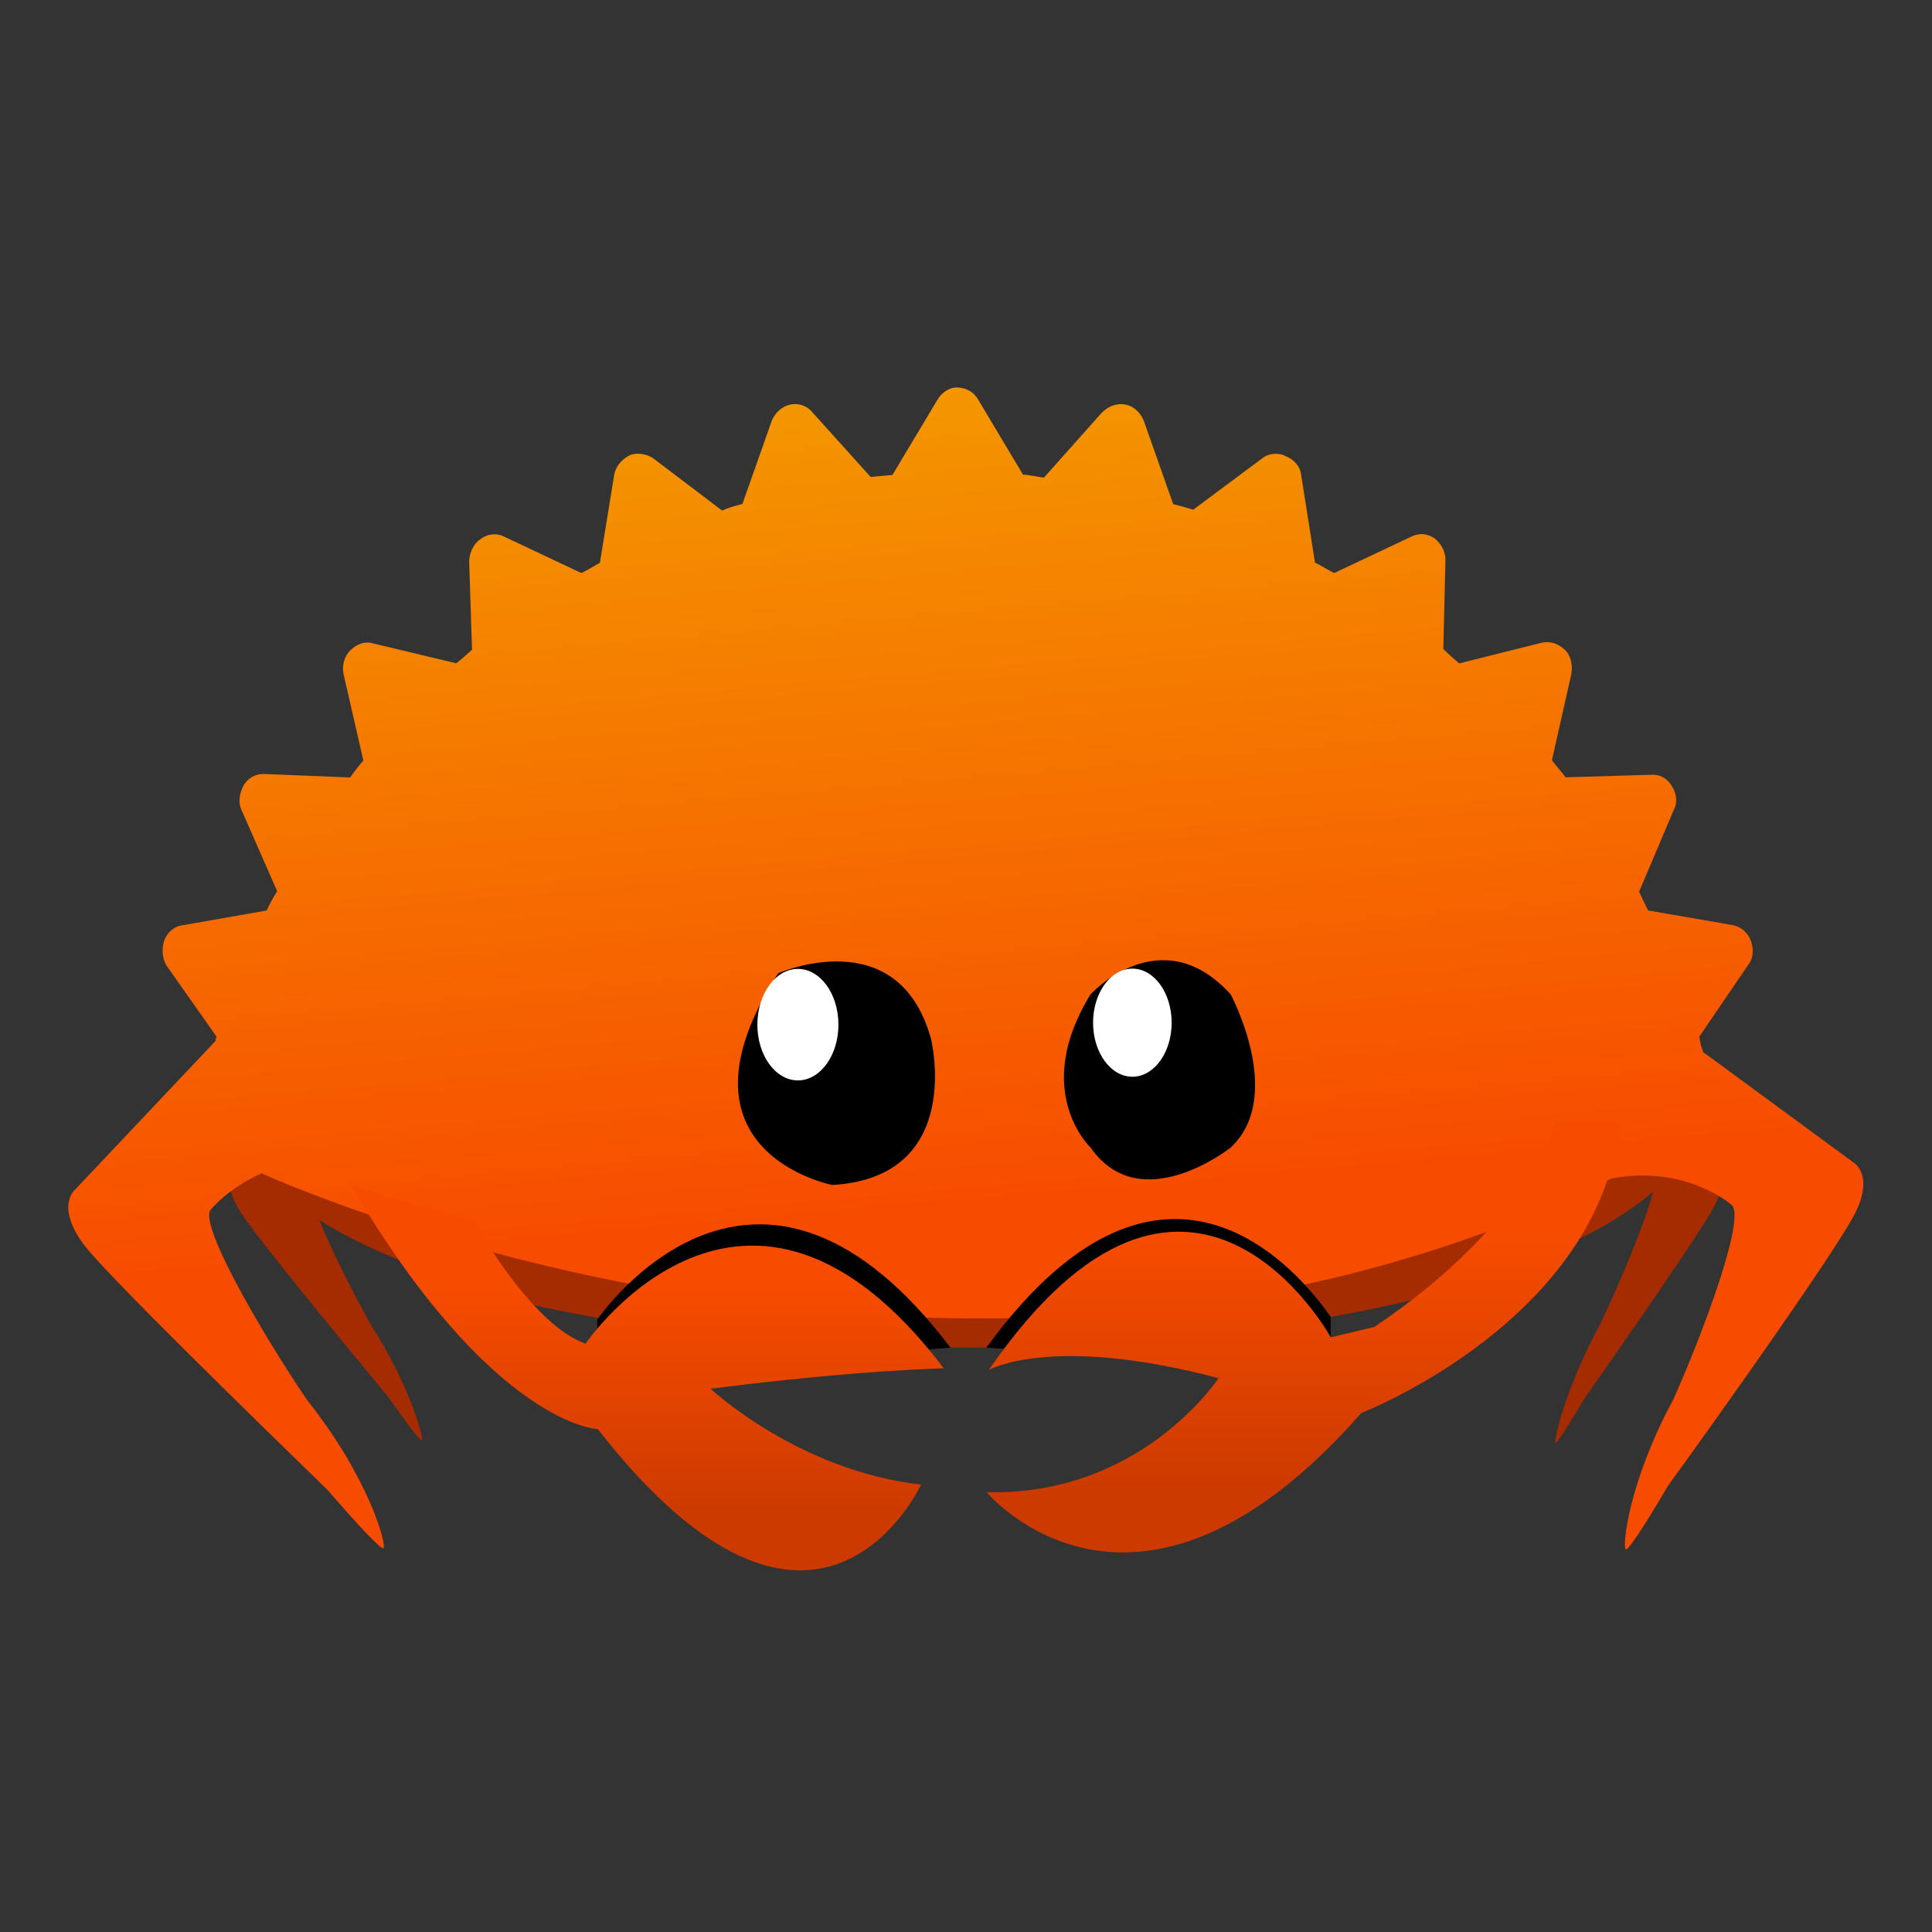 <?xml version="1.0" encoding="UTF-8"?>
<!-- Generated by Pixelmator Pro 2.4.2 -->
<svg width="128" height="128" viewBox="0 0 128 128" xmlns="http://www.w3.org/2000/svg" xmlns:xlink="http://www.w3.org/1999/xlink">
    <rect x="0" y="0" width="128" height="128" fill="#333333" stroke="none"/>
    <g id="Layer-1">
        <g id="Group">
            <path id="Path" fill="#a52b00" stroke="none" d="M 63.717 59.463 C 50.785 59.463 39.035 61.017 30.337 63.551 L 30.337 85.194 C 39.035 87.727 50.785 89.282 63.717 89.282 C 78.518 89.282 91.769 87.246 100.669 84.036 L 100.669 64.709 C 91.769 61.499 78.518 59.463 63.717 59.463"/>
        </g>
        <g id="g1">
            <path id="path1" fill="#a52b00" stroke="none" d="M 114 77.048 L 112.484 73.907 C 112.492 73.788 112.498 73.669 112.498 73.549 C 112.498 69.989 108.796 66.708 102.568 64.081 L 102.568 83.017 C 105.474 81.791 107.832 80.423 109.518 78.95 C 109.022 80.946 107.324 84.983 105.971 87.822 C 103.747 91.882 102.942 95.417 103.045 95.592 C 103.111 95.702 103.87 94.531 104.988 92.635 C 107.592 88.925 112.526 81.842 113.512 80.038 C 114.629 77.993 114 77.048 114 77.048"/>
        </g>
        <g id="g2">
            <path id="path2" fill="#a52b00" stroke="none" d="M 15.9 73.756 C 15.9 74.442 16.038 75.118 16.304 75.78 L 15.396 77.396 C 15.396 77.396 14.669 78.339 15.95 80.33 C 17.079 82.085 22.737 88.956 25.724 92.554 C 27.007 94.398 27.876 95.535 27.952 95.425 C 28.072 95.251 27.155 91.788 24.607 87.836 C 23.419 85.714 21.999 82.903 21.147 80.826 C 23.526 82.332 26.639 83.698 30.337 84.873 L 30.337 62.64 C 21.425 65.472 15.9 69.406 15.9 73.756"/>
        </g>
        <g id="g3">
            <linearGradient id="linearGradient1" x1="66.368" y1="106.269" x2="59.348" y2="26.033" gradientUnits="userSpaceOnUse">
                <stop offset="1e-05" stop-color="#f74c00" stop-opacity="1"/>
                <stop offset="0.33" stop-color="#f74c00" stop-opacity="1"/>
                <stop offset="1" stop-color="#f49600" stop-opacity="1"/>
            </linearGradient>
            <path id="path3" fill="url(#linearGradient1)" stroke="none" d="M 62.087 26.521 L 59.124 31.47 C 58.643 31.512 58.161 31.554 57.68 31.596 L 53.83 27.325 C 53.467 26.871 52.884 26.68 52.329 26.809 C 51.775 26.938 51.328 27.382 51.13 27.884 L 49.186 33.39 C 48.712 33.513 48.237 33.635 47.85 33.831 L 43.261 30.351 C 42.831 30.065 42.175 29.961 41.708 30.164 C 41.167 30.454 40.801 30.89 40.69 31.466 L 39.744 37.289 C 39.357 37.484 38.977 37.76 38.51 37.963 L 33.45 35.576 C 32.94 35.297 32.298 35.353 31.845 35.716 C 31.385 35.999 31.113 36.589 31.082 37.157 L 31.273 43.042 C 30.973 43.311 30.6 43.667 30.22 43.943 L 24.77 42.641 C 24.188 42.45 23.64 42.659 23.194 43.103 C 22.821 43.459 22.636 44.122 22.765 44.676 L 24.073 50.383 C 23.78 50.732 23.487 51.081 23.202 51.51 L 17.522 51.279 C 16.953 51.248 16.413 51.538 16.134 52.048 C 15.855 52.557 15.751 53.213 16.041 53.754 L 18.363 59.048 C 18.077 59.477 17.872 59.9 17.666 60.322 L 12.172 61.288 C 11.53 61.344 11.084 61.787 10.885 62.29 C 10.694 62.872 10.75 63.514 11.033 63.975 L 14.356 68.696 C 14.283 68.784 14.29 68.864 14.297 68.944 L 4.974 78.815 C 4.974 78.815 3.614 79.904 5.625 82.558 C 7.44 84.825 16.808 93.95 21.758 98.772 C 23.828 101.178 25.252 102.67 25.405 102.576 C 25.625 102.314 24.43 97.891 20.342 92.751 C 17.186 88.095 13.083 80.935 13.982 80.129 C 13.982 80.129 15.073 78.74 17.33 77.734 C 17.33 77.734 17.33 77.734 17.33 77.734 C 17.243 77.661 17.243 77.661 17.33 77.734 C 17.33 77.734 63.751 99.14 106.779 78.074 C 111.712 77.157 114.693 79.807 114.693 79.807 C 115.719 80.445 113.047 87.794 110.886 92.672 C 107.892 98.189 107.462 102.512 107.717 102.651 C 107.884 102.717 108.955 101.088 110.502 98.446 C 114.326 93.179 121.448 83.097 122.769 80.637 C 124.303 77.835 122.774 76.998 122.774 76.998 L 112.838 69.702 C 112.73 69.388 112.622 69.074 112.587 68.673 L 115.811 63.944 C 116.177 63.507 116.201 62.858 115.992 62.311 C 115.782 61.763 115.346 61.397 114.77 61.286 L 109.188 60.319 C 108.992 59.932 108.79 59.464 108.594 59.077 L 110.873 53.704 C 111.152 53.194 111.095 52.552 110.725 52.019 C 110.442 51.558 109.933 51.279 109.371 51.329 L 103.727 51.499 C 103.451 51.119 103.095 50.746 102.819 50.366 L 104.1 44.675 C 104.211 44.099 104.075 43.464 103.719 43.091 C 103.276 42.645 102.693 42.453 102.138 42.583 L 96.679 43.95 C 96.33 43.657 95.981 43.364 95.625 42.991 L 95.762 37.158 C 95.793 36.589 95.503 36.049 95.067 35.683 C 94.55 35.323 93.981 35.292 93.441 35.582 L 88.394 37.964 C 87.972 37.759 87.542 37.473 87.12 37.267 L 86.214 31.525 C 86.157 30.883 85.714 30.437 85.212 30.238 C 84.702 29.96 84.06 30.016 83.607 30.379 L 79.053 33.769 C 78.637 33.643 78.222 33.518 77.727 33.4 L 75.791 27.91 C 75.581 27.362 75.138 26.916 74.562 26.804 C 73.987 26.693 73.439 26.903 72.993 27.346 L 69.165 31.642 C 68.756 31.597 68.261 31.479 67.773 31.441 L 64.836 26.523 C 64.546 25.983 64.037 25.704 63.468 25.673 C 62.899 25.642 62.366 26.012 62.087 26.521 Z M 17.33 77.734 C 17.33 77.734 17.33 77.734 17.33 77.734 C 17.33 77.734 17.33 77.734 17.33 77.734 Z"/>
        </g>
        <g id="g4">
            <path id="path4" fill="#000000" stroke="none" d="M 48.035 90.769 C 47.857 90.617 47.764 90.528 47.764 90.528 L 62.969 89.282 C 50.567 72.92 40.63 85.954 39.573 87.412 L 39.573 90.769 L 48.035 90.769 Z"/>
        </g>
        <g id="g5">
            <path id="path5" fill="#000000" stroke="none" d="M 79.693 90.593 C 79.87 90.441 79.963 90.351 79.963 90.351 L 65.352 89.282 C 77.76 72.249 87.098 85.778 88.155 87.235 L 88.155 90.593 L 79.693 90.593 Z"/>
        </g>
        <g id="g6">
            <linearGradient id="linearGradient2" x1="86.343" y1="102.851" x2="86.343" y2="74.349" gradientUnits="userSpaceOnUse">
                <stop offset="1e-05" stop-color="#cc3a00" stop-opacity="1"/>
                <stop offset="0.15" stop-color="#cc3a00" stop-opacity="1"/>
                <stop offset="0.74" stop-color="#f74c00" stop-opacity="1"/>
                <stop offset="1" stop-color="#f74c00" stop-opacity="1"/>
            </linearGradient>
            <path id="path6" fill="url(#linearGradient2)" stroke="none" d="M 103.045 74.349 C 103.045 74.349 101.392 80.961 91.046 87.916 L 88.167 88.6 C 88.167 88.6 78.79 71.498 65.508 90.766 C 65.508 90.766 69.64 88.372 80.728 91.308 C 80.728 91.308 75.626 99.117 65.365 98.861 C 65.365 98.861 75.198 110.689 90.191 93.616 C 90.191 93.616 106.038 87.488 107.321 74.349 L 103.045 74.349 Z"/>
        </g>
        <g id="g7">
            <path id="path7" fill="#000000" stroke="none" d="M 72.255 65.872 C 72.255 65.872 76.894 60.793 81.532 65.872 C 81.532 65.872 85.177 72.644 81.532 76.03 C 81.532 76.03 75.568 80.771 72.255 76.03 C 72.255 76.03 68.279 72.305 72.255 65.872"/>
        </g>
        <g id="g8">
            <path id="path8" fill="#ffffff" stroke="none" d="M 77.625 67.756 C 77.625 69.734 76.46 71.337 75.022 71.337 C 73.584 71.337 72.419 69.734 72.419 67.756 C 72.419 65.778 73.584 64.175 75.022 64.175 C 76.46 64.175 77.625 65.778 77.625 67.756"/>
        </g>
        <g id="g9">
            <path id="path9" fill="#000000" stroke="none" d="M 51.552 64.485 C 51.552 64.485 59.509 60.962 61.681 68.825 C 61.681 68.825 63.956 77.991 55.146 78.508 C 55.146 78.508 43.913 76.344 51.552 64.485"/>
        </g>
        <g id="g10">
            <path id="path10" fill="#ffffff" stroke="none" d="M 55.548 67.886 C 55.548 69.925 54.346 71.579 52.863 71.579 C 51.381 71.579 50.178 69.925 50.178 67.886 C 50.178 65.846 51.381 64.192 52.863 64.192 C 54.346 64.192 55.548 65.846 55.548 67.886"/>
        </g>
        <g id="g11">
            <linearGradient id="linearGradient3" x1="42.897" y1="104.041" x2="42.897" y2="78.546" gradientUnits="userSpaceOnUse">
                <stop offset="1e-05" stop-color="#cc3a00" stop-opacity="1"/>
                <stop offset="0.15" stop-color="#cc3a00" stop-opacity="1"/>
                <stop offset="0.74" stop-color="#f74c00" stop-opacity="1"/>
                <stop offset="1" stop-color="#f74c00" stop-opacity="1"/>
            </linearGradient>
            <path id="path11" fill="url(#linearGradient3)" stroke="none" d="M 39.608 94.685 C 54.141 113.322 61.025 98.356 61.025 98.356 C 52.866 97.438 47.078 92.007 47.078 92.007 C 56.869 90.758 62.529 90.656 62.529 90.656 C 49.424 73.37 38.792 89.024 38.792 89.024 C 36.141 88.056 33.413 84.359 31.399 80.942 L 23.266 78.546 C 32.622 94.455 39.608 94.685 39.608 94.685 Z"/>
        </g>
    </g>
</svg>
